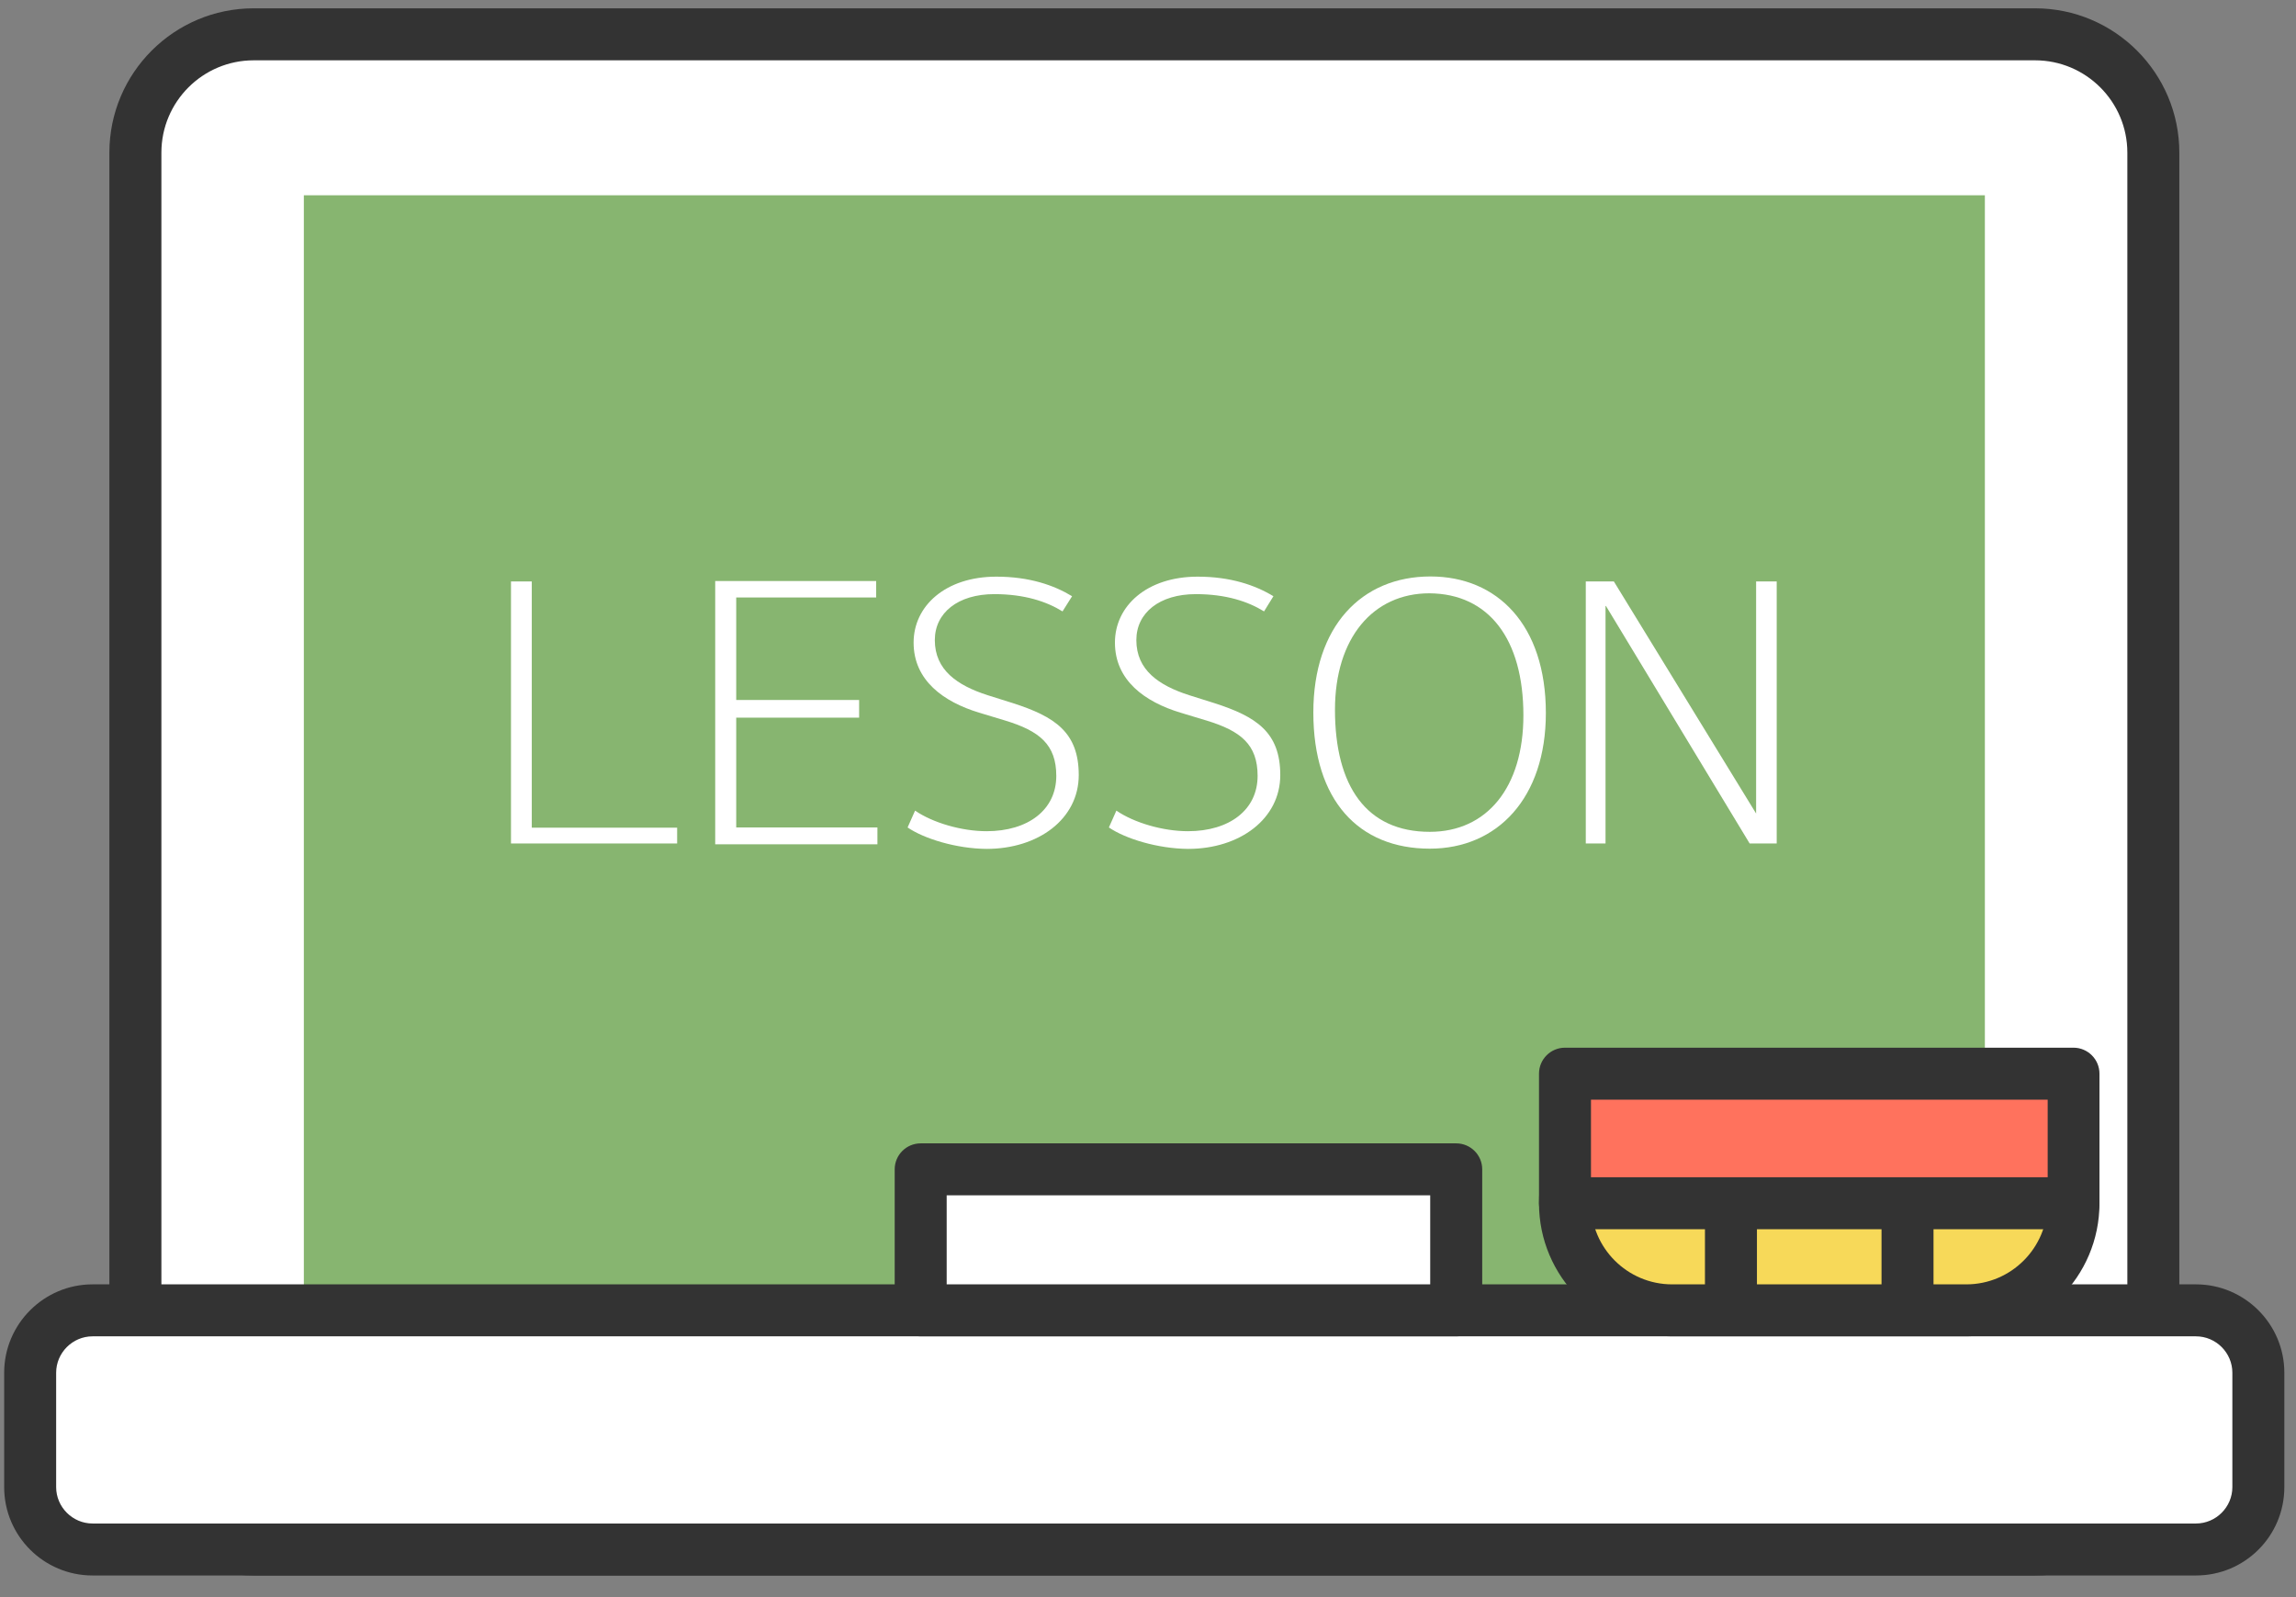 <svg width="92" height="64" viewBox="0 0 92 64" fill="none" xmlns="http://www.w3.org/2000/svg">
<rect x="0" y="0" width="92" height="64" fill="#808080" stroke="none"/>
<g id="Frame" clip-path="url(#clip0_93_1198)">
<g id="Group">
<g id="Group_2">
<g id="Group_3">
<path id="Vector" d="M86.275 57.358V6.117C86.275 3.5 84.15 1.375 81.533 1.375H10.167C7.55 1.375 5.425 3.5 5.425 6.117V57.358C5.425 59.975 7.55 62.1 10.167 62.1H81.542C84.158 62.092 86.275 59.975 86.275 57.358Z" fill="white"/>
<path id="Vector_2" d="M81.542 63.133H10.167C6.983 63.133 4.383 60.542 4.383 57.35V6.117C4.383 2.925 6.975 0.333 10.167 0.333H81.542C84.733 0.333 87.325 2.925 87.325 6.117V57.358C87.317 60.542 84.725 63.133 81.542 63.133ZM10.167 2.417C8.125 2.417 6.467 4.075 6.467 6.117V57.358C6.467 59.4 8.125 61.058 10.167 61.058H81.542C83.583 61.058 85.242 59.4 85.242 57.358V6.117C85.242 4.075 83.583 2.417 81.542 2.417H10.167Z" fill="#333333"/>
</g>
<g id="Group_4">
<path id="Vector_3" d="M79.533 7.825H12.175V55.642H79.533V7.825Z" fill="#87B570"/>
</g>
</g>
<g id="Group_5">
<g id="Group_6">
<path id="Vector_4" d="M90.492 59.592C90.492 60.967 89.367 62.092 87.992 62.092H3.708C2.333 62.092 1.208 60.967 1.208 59.592V55.008C1.208 53.633 2.333 52.508 3.708 52.508H87.992C89.367 52.508 90.492 53.633 90.492 55.008V59.592Z" fill="white"/>
<path id="Vector_5" d="M87.992 62.508H3.708C2.1 62.508 0.792 61.2 0.792 59.592V55.008C0.792 53.4 2.1 52.092 3.708 52.092H87.992C89.6 52.092 90.908 53.4 90.908 55.008V59.592C90.908 61.2 89.6 62.508 87.992 62.508ZM3.708 52.925C2.558 52.925 1.625 53.858 1.625 55.008V59.592C1.625 60.742 2.558 61.675 3.708 61.675H87.992C89.142 61.675 90.075 60.742 90.075 59.592V55.008C90.075 53.858 89.142 52.925 87.992 52.925H3.708Z" fill="#333333"/>
</g>
<g id="Group_7">
<path id="Vector_6" d="M90.492 59.592C90.492 60.967 89.367 62.092 87.992 62.092H3.708C2.333 62.092 1.208 60.967 1.208 59.592V55.008C1.208 53.633 2.333 52.508 3.708 52.508H87.992C89.367 52.508 90.492 53.633 90.492 55.008V59.592Z" fill="white"/>
<path id="Vector_7" d="M87.992 63.133H3.708C1.758 63.133 0.167 61.55 0.167 59.592V55.008C0.167 53.058 1.758 51.467 3.708 51.467H87.992C89.942 51.467 91.533 53.058 91.533 55.008V59.592C91.533 61.55 89.95 63.133 87.992 63.133ZM3.708 53.55C2.908 53.55 2.25 54.208 2.25 55.008V59.592C2.25 60.392 2.908 61.05 3.708 61.05H87.992C88.792 61.05 89.45 60.392 89.45 59.592V55.008C89.45 54.208 88.792 53.55 87.992 53.55H3.708Z" fill="#333333"/>
</g>
</g>
<g id="Group_8">
<g id="Group_9">
<path id="Vector_8" d="M83.083 48.217C83.083 50.583 81.158 52.508 78.792 52.508H67C64.625 52.508 62.708 50.583 62.708 48.217C62.708 45.842 64.633 43.925 67 43.925H78.792C81.167 43.925 83.083 45.842 83.083 48.217Z" fill="#F7D959"/>
<path id="Vector_9" d="M78.792 53.55H67C64.058 53.55 61.667 51.158 61.667 48.217C61.667 45.275 64.058 42.883 67 42.883H78.792C81.733 42.883 84.125 45.275 84.125 48.217C84.125 51.158 81.733 53.55 78.792 53.55ZM67 44.967C65.208 44.967 63.75 46.425 63.75 48.217C63.75 50.008 65.208 51.467 67 51.467H78.792C80.583 51.467 82.042 50.008 82.042 48.217C82.042 46.425 80.583 44.967 78.792 44.967H67Z" fill="#333333"/>
</g>
<g id="Group_10">
<path id="Vector_10" d="M83.092 43.025H62.708V48.217H83.092V43.025Z" fill="#FF725D"/>
<path id="Vector_11" d="M83.083 49.258H62.708C62.133 49.258 61.667 48.792 61.667 48.217V43.025C61.667 42.45 62.133 41.983 62.708 41.983H83.083C83.658 41.983 84.125 42.45 84.125 43.025V48.217C84.125 48.792 83.658 49.258 83.083 49.258ZM63.75 47.175H82.05V44.067H63.75V47.175Z" fill="#333333"/>
</g>
<g id="Group_11">
<g id="Group_12">
<path id="Vector_12" d="M70.4 48.217H68.317V52.508H70.4V48.217Z" fill="#333333"/>
</g>
<g id="Group_13">
<path id="Vector_13" d="M77.475 48.217H75.392V52.508H77.475V48.217Z" fill="#333333"/>
</g>
</g>
</g>
<g id="Group_14">
<path id="Vector_14" d="M58.35 46.867H36.892V52.517H58.35V46.867Z" fill="white"/>
<path id="Vector_15" d="M58.358 53.55H36.892C36.317 53.55 35.85 53.083 35.85 52.508V46.858C35.85 46.283 36.317 45.817 36.892 45.817H58.35C58.925 45.817 59.392 46.283 59.392 46.858V52.508C59.4 53.083 58.933 53.55 58.358 53.55ZM37.933 51.467H57.308V47.9H37.933V51.467Z" fill="#333333"/>
</g>
</g>
<g id="Group_15">
<path id="Vector_16" d="M20.467 23.3H21.308V33.167H27.133V33.8H20.475V23.3H20.467Z" fill="white"/>
<path id="Vector_17" d="M28.658 23.283H35.108V23.942H29.5V28.05H34.425V28.758H29.5V33.158H35.158V33.833H28.658V23.283Z" fill="white"/>
<path id="Vector_18" d="M36.367 33.158L36.667 32.483C37.383 32.975 38.542 33.308 39.533 33.308C41.2 33.308 42.325 32.45 42.325 31.092C42.325 29.833 41.65 29.292 40.283 28.875L39.233 28.558C37.808 28.125 36.608 27.267 36.608 25.75C36.608 24.283 37.883 23.108 39.925 23.108C41.242 23.108 42.233 23.45 42.958 23.892L42.575 24.5C41.942 24.108 41.058 23.808 39.842 23.808C38.383 23.808 37.458 24.558 37.458 25.65C37.458 26.85 38.358 27.467 39.575 27.858L40.583 28.175C42.267 28.717 43.225 29.342 43.225 31.058C43.225 32.817 41.608 34.017 39.533 34.017C38.317 34.008 37.025 33.608 36.367 33.158Z" fill="white"/>
<path id="Vector_19" d="M44.433 33.158L44.733 32.483C45.45 32.975 46.608 33.308 47.6 33.308C49.267 33.308 50.392 32.45 50.392 31.092C50.392 29.833 49.717 29.292 48.35 28.875L47.3 28.558C45.875 28.125 44.675 27.267 44.675 25.75C44.675 24.283 45.95 23.108 47.992 23.108C49.308 23.108 50.3 23.45 51.025 23.892L50.65 24.5C50.017 24.108 49.133 23.808 47.917 23.808C46.458 23.808 45.533 24.558 45.533 25.65C45.533 26.85 46.433 27.467 47.65 27.858L48.658 28.175C50.342 28.717 51.3 29.342 51.3 31.058C51.3 32.817 49.675 34.017 47.608 34.017C46.383 34.008 45.092 33.608 44.433 33.158Z" fill="white"/>
<path id="Vector_20" d="M52.625 28.55C52.625 25.1 54.558 23.1 57.317 23.1C59.992 23.1 61.942 25.033 61.942 28.575C61.942 31.967 60.008 34.008 57.292 34.008C54.442 34.008 52.625 32.075 52.625 28.55ZM61.042 28.667C61.042 25.608 59.658 23.792 57.275 23.775C55.025 23.775 53.492 25.558 53.492 28.442C53.492 31.5 54.75 33.333 57.292 33.333C59.583 33.333 61.042 31.55 61.042 28.667Z" fill="white"/>
<path id="Vector_21" d="M63.542 23.3H64.667L70.367 32.6V23.3H71.192V33.8H70.108L64.35 24.283H64.333V33.8H63.542V23.3Z" fill="white"/>
</g>
</g>
<defs>
<clipPath id="clip0_93_1198">
<rect width="91.367" height="62.8" fill="white" transform="translate(0.167 0.333)"/>
</clipPath>
</defs>
</svg>
